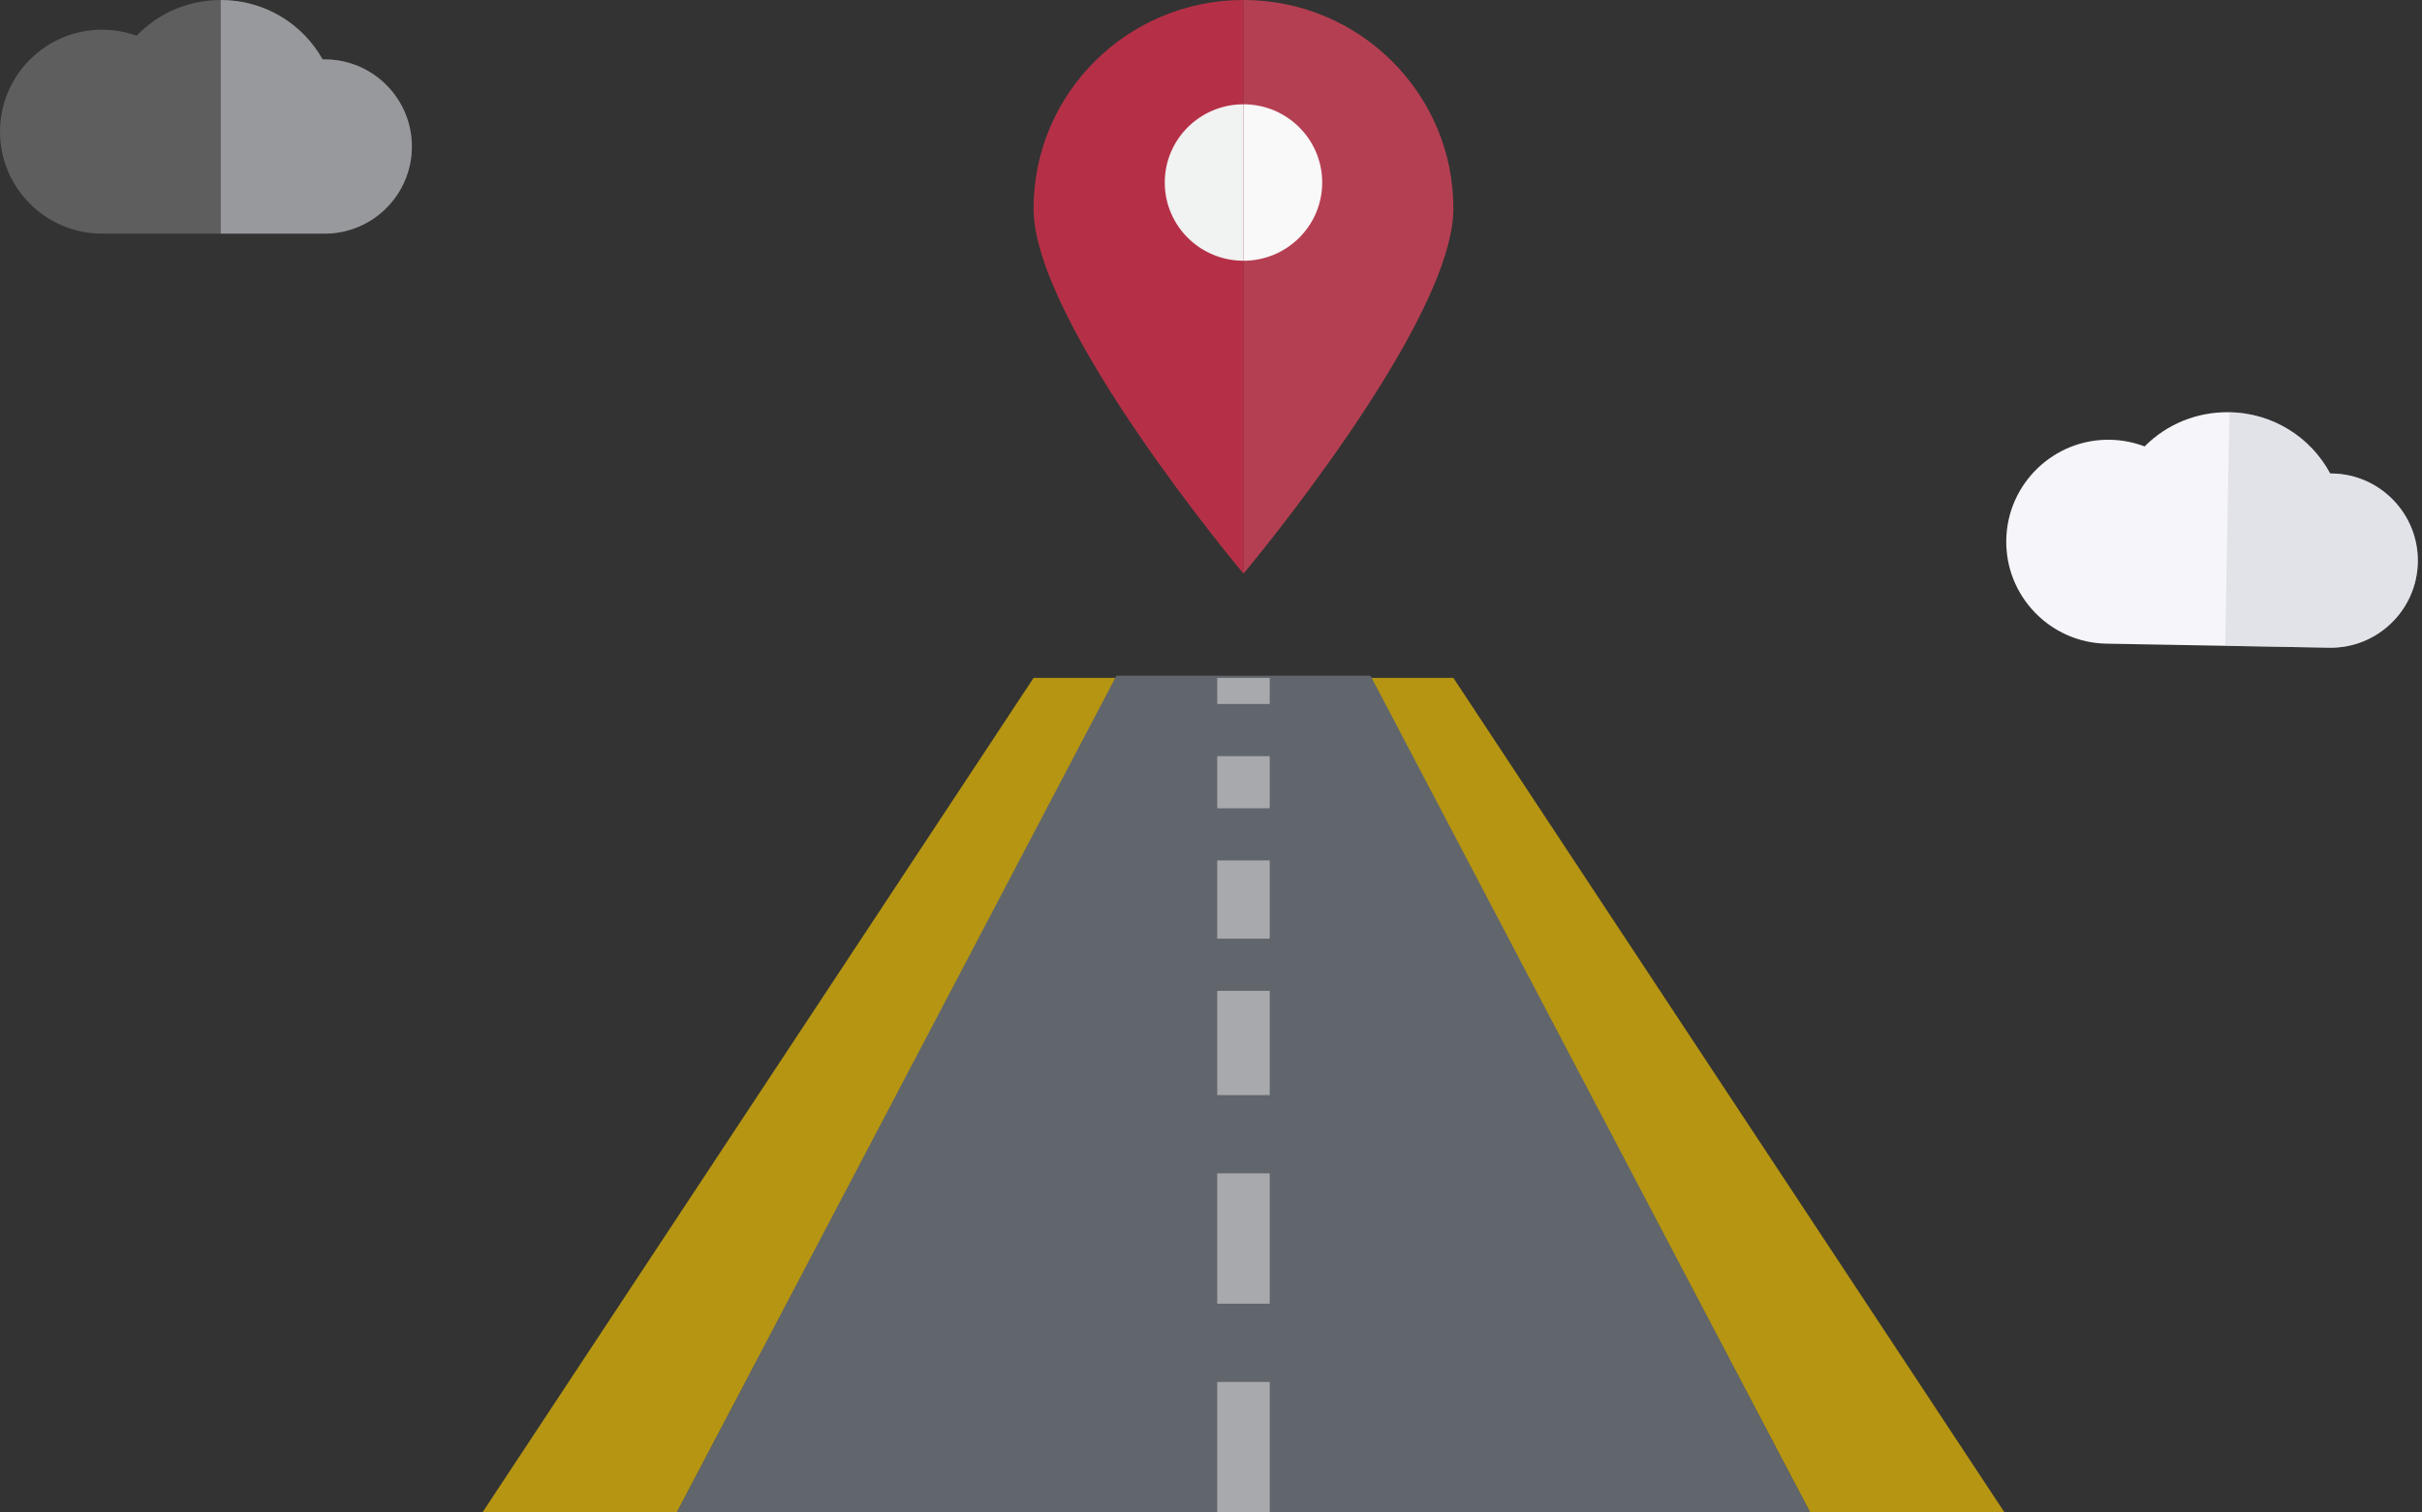<svg width="261" height="163" viewBox="0 0 261 163" fill="none" xmlns="http://www.w3.org/2000/svg">
<rect x="0" y="0" width="261" height="163" fill="#333333" stroke="none"/>
<path d="M34.996 25.181H10.99C4.93 25.181 0 20.251 0 14.191C0 8.131 4.93 3.201 10.99 3.201C12.278 3.201 13.536 3.422 14.723 3.851C17.068 1.403 20.303 0 23.794 0C28.43 0 32.573 2.491 34.767 6.404C34.843 6.402 34.919 6.402 34.996 6.402C40.174 6.402 44.386 10.614 44.386 15.791C44.386 20.969 40.174 25.181 34.996 25.181Z" fill="#CDCDCD" fill-opacity="0.28"/>
<path d="M34.996 25.181C40.174 25.181 44.386 20.969 44.386 15.791C44.386 10.614 40.174 6.402 34.996 6.402C34.919 6.402 34.843 6.403 34.766 6.404C32.572 2.491 28.43 0 23.794 0V25.181H34.996Z" fill="#C8CAD2" fill-opacity="0.55"/>
<path d="M250.99 69.811L226.989 69.376C220.93 69.266 216.089 64.248 216.199 58.189C216.309 52.13 221.328 47.289 227.387 47.399C228.674 47.423 229.929 47.667 231.107 48.117C233.496 45.712 236.756 44.368 240.246 44.431C244.882 44.515 248.979 47.081 251.101 51.033C251.178 51.033 251.254 51.033 251.331 51.035C256.508 51.129 260.643 55.417 260.549 60.593C260.455 65.77 256.167 69.905 250.99 69.811Z" fill="#F5F5FA"/>
<path d="M250.99 69.811C256.167 69.905 260.455 65.77 260.549 60.593C260.643 55.417 256.508 51.129 251.331 51.035C251.254 51.034 251.178 51.033 251.101 51.034C248.978 47.081 244.882 44.515 240.246 44.431L239.79 69.608L250.99 69.811Z" fill="#C8CAD2" fill-opacity="0.42"/>
<g clip-path="url(#clip0)">
<path d="M134 0V61.828C134 61.828 156.621 34.904 156.621 22.483C156.621 10.065 146.494 0 134 0Z" fill="#FF4764" fill-opacity="0.64"/>
<path d="M111.379 22.483C111.379 34.904 134 61.828 134 61.828V0C121.506 0 111.379 10.065 111.379 22.483Z" fill="#FF3051" fill-opacity="0.64"/>
<path d="M111.379 73.069L52 163H72.95L120.312 73.069H111.379Z" fill="#FFCD00" fill-opacity="0.64"/>
<path d="M147.688 73.069L195.05 163H216L156.621 73.069H147.688Z" fill="#FFCD00" fill-opacity="0.64"/>
<path d="M147.691 72.83H120.309L72.936 163H195.064L147.691 72.83Z" fill="#61656C"/>
<path d="M131.172 81.5H136.828V87.121H131.172V81.5Z" fill="#A7A9AC"/>
<path d="M131.172 73.069H136.828V75.879H131.172V73.069Z" fill="#A7A9AC"/>
<path d="M131.172 92.741H136.828V101.172H131.172V92.741Z" fill="#A7A9AC"/>
<path d="M131.172 106.793H136.828V118.034H131.172V106.793Z" fill="#A7A9AC"/>
<path d="M131.172 126.466H136.828V140.517H131.172V126.466Z" fill="#A7A9AC"/>
<path d="M131.172 148.948H136.828V163H131.172V148.948Z" fill="#A7A9AC"/>
<path d="M125.517 19.672C125.517 24.328 129.315 28.104 134 28.104V11.241C129.315 11.241 125.517 15.016 125.517 19.672Z" fill="#F1F2F2"/>
<path d="M134 11.241V28.104C138.685 28.104 142.483 24.328 142.483 19.672C142.483 15.016 138.685 11.241 134 11.241Z" fill="#F9F9F9"/>
</g>
<defs>
<clipPath id="clip0">
<rect width="164" height="163" fill="white" transform="translate(52)"/>
</clipPath>
</defs>
</svg>
